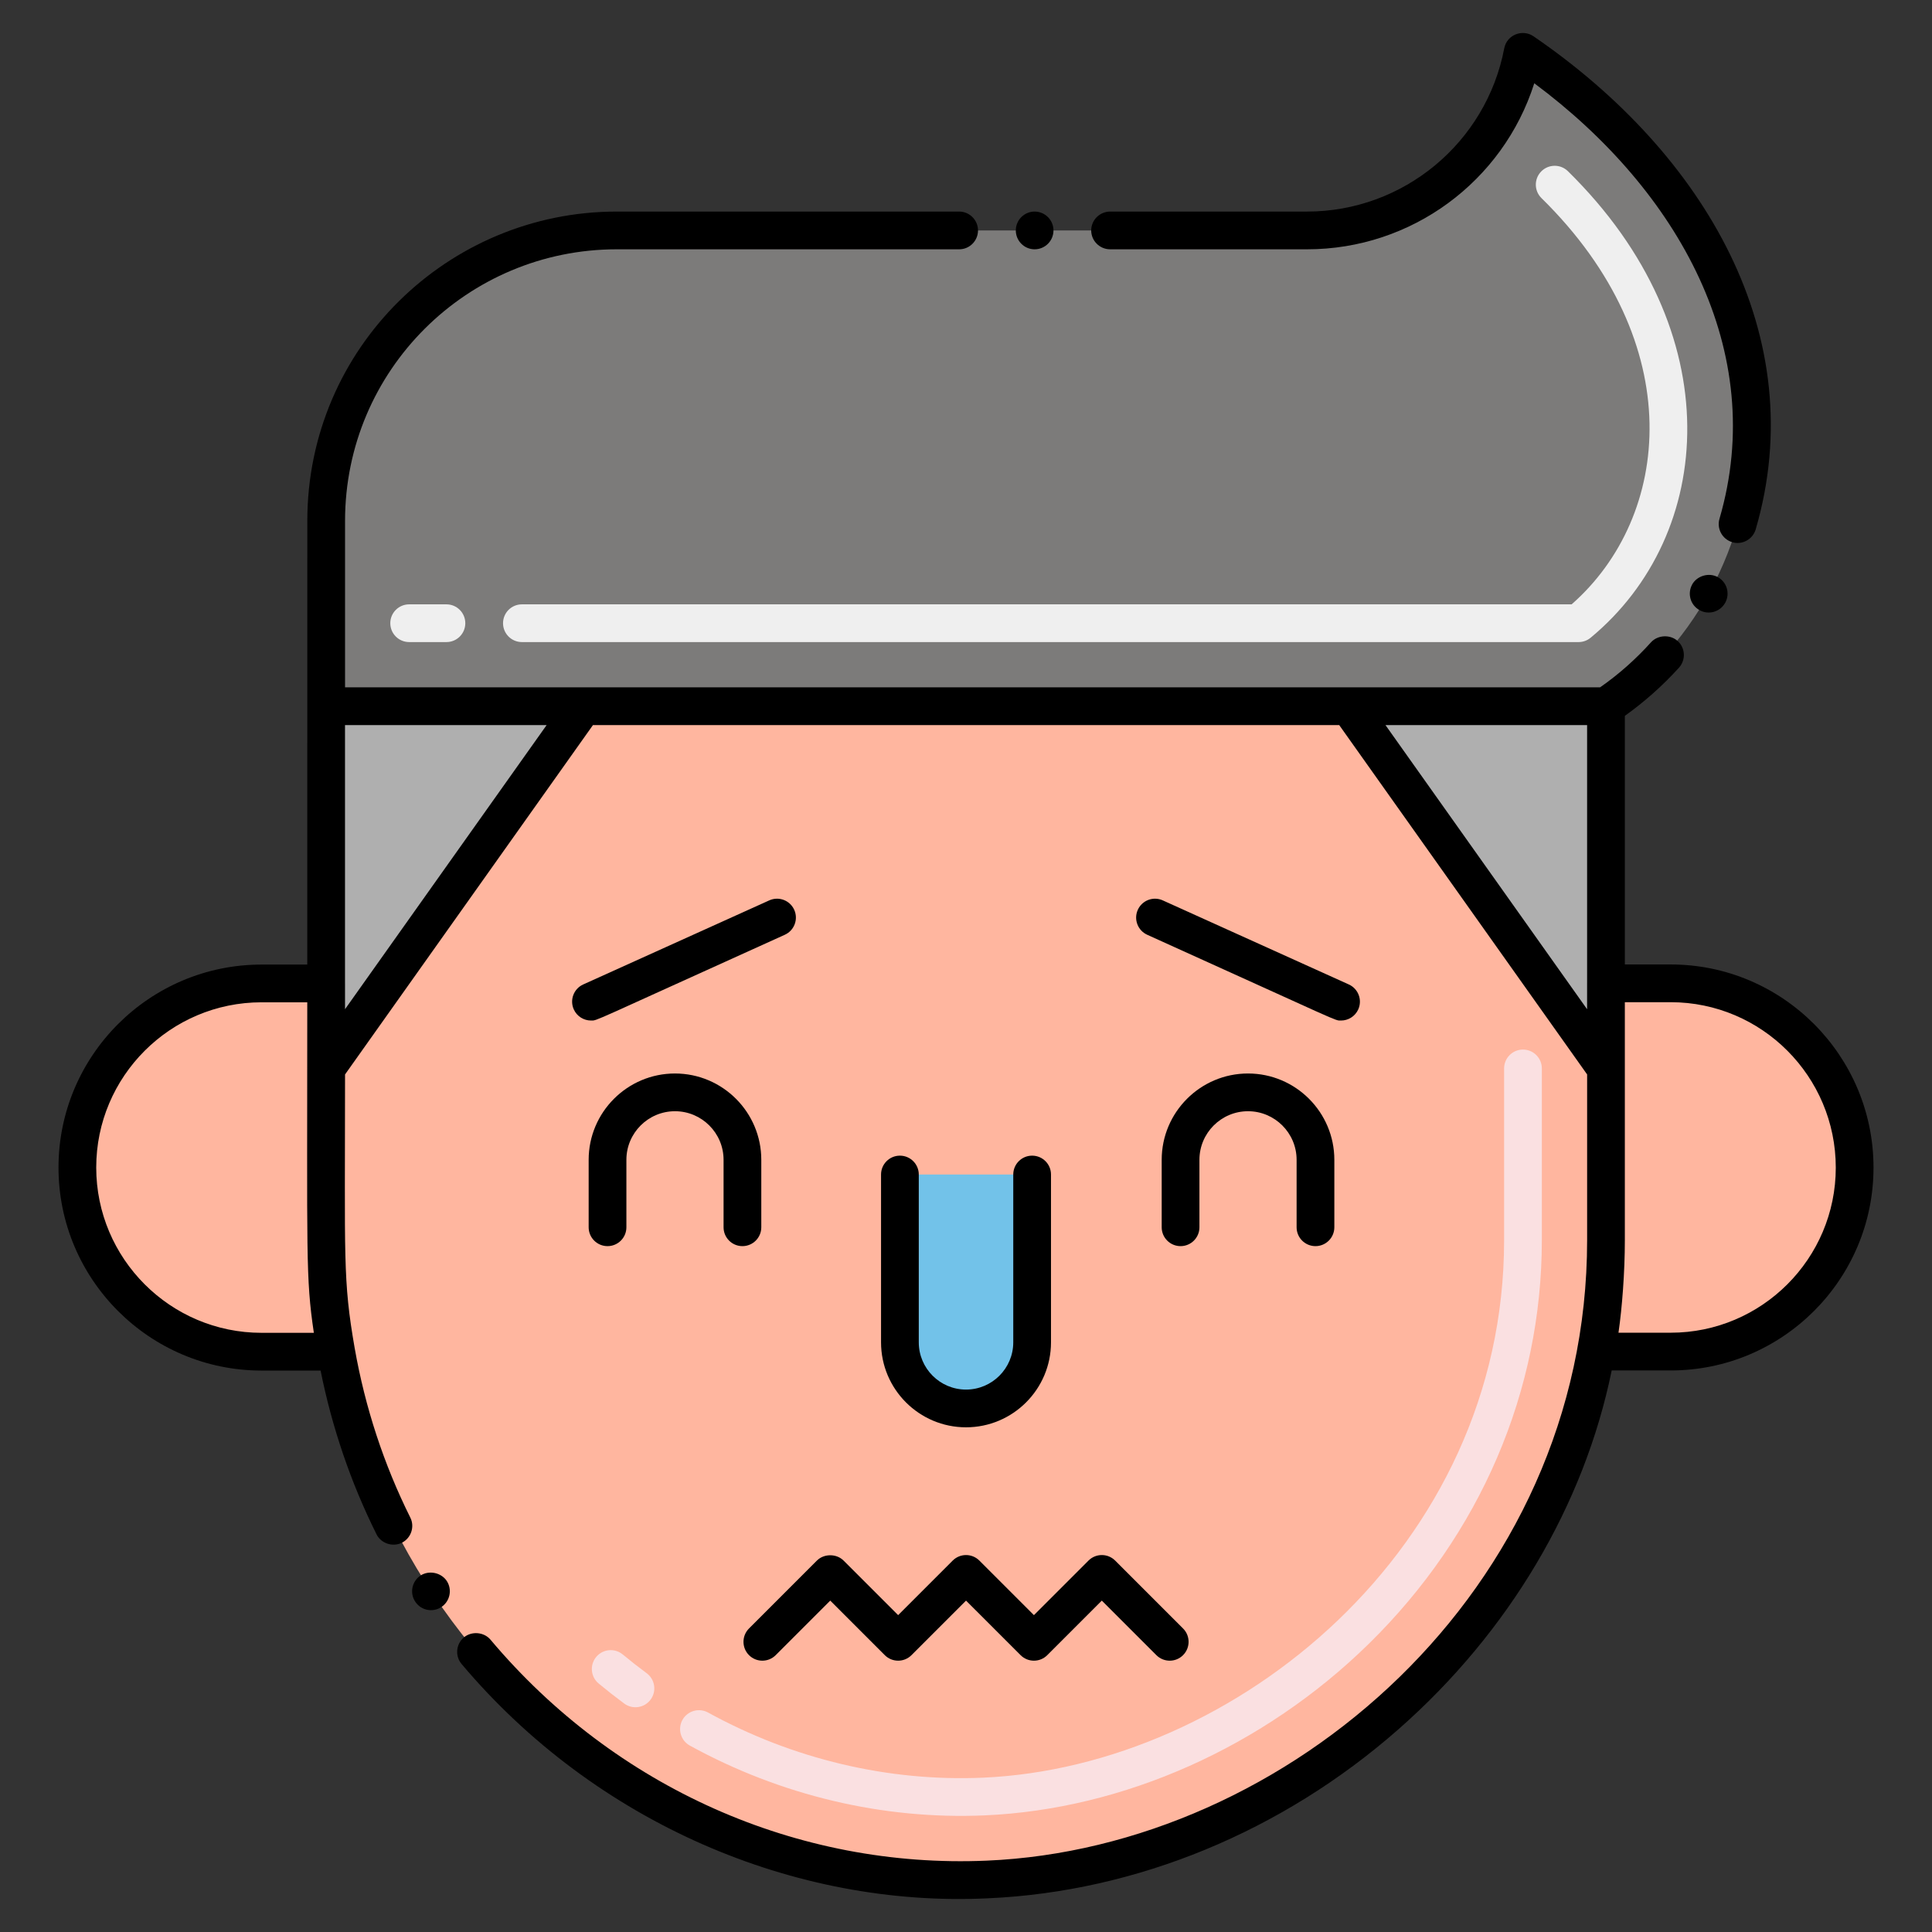 <svg enable-background="new 0 0 256 256" height="512" viewBox="0 0 256 256" width="512" xmlns="http://www.w3.org/2000/svg"><rect x="0" y="0" width="256" height="256" fill="#333333" stroke="none"/><g id="Layer_1"><g><g><g><path d="m43.206 93.572.019 70.762c0 48.705 40.939 86.743 87.612 84.706 42.063-1.836 81.964-37.721 81.964-84.706v-70.762z" fill="#ffb69f"/></g><g><path d="m212.799 93.579h-169.584l.002-24.544c0-21.475 17.479-38.499 38.499-38.499h91.475c13.966 0 25.969-9.941 28.586-23.665 41.611 28.511 35.412 70.341 11.022 86.708z" fill="#7c7b7a"/></g><g><path d="m44.539 179.106h-9.884c-13.497 0-24.405-10.922-24.405-24.405 0-13.44 10.88-24.391 24.405-24.391h8.561v34.019c0 8.612 1.323 14.777 1.323 14.777z" fill="#ffb69f"/></g><g><path d="m43.215 93.579v47.994l34.055-47.994z" fill="#afafaf"/></g><g><path d="m178.743 93.579 34.056 47.994v-47.994z" fill="#afafaf"/></g><g><path d="m245.75 154.715c0 13.44-10.866 24.376-24.376 24.376h-9.87c.91-4.779 1.294-9.728 1.294-14.762v-34.033h8.576c13.482 0 24.376 10.923 24.376 24.419z" fill="#ffb69f"/></g><g><path d="m119.243 155.63v22.238c0 4.838 3.922 8.759 8.759 8.759 4.838 0 8.759-3.922 8.759-8.759v-22.238z" fill="#72c2e9"/></g></g><g><g><path d="m91.41 231.301c-1.21-.665-1.651-2.185-.986-3.395.666-1.21 2.186-1.651 3.395-.987 11.229 6.172 23.88 9.182 36.429 8.633 33.349-1.456 69.054-30.42 69.054-71.218v-22.76c0-1.381 1.119-2.5 2.5-2.5s2.5 1.119 2.5 2.5v22.76c0 19.986-8.143 38.979-22.928 53.479-13.91 13.643-32.466 21.929-50.907 22.734-13.488.588-27.043-2.643-39.057-9.246zm-8.696-5.571c-1.149-.85-2.289-1.743-3.387-2.654-1.063-.882-1.209-2.458-.327-3.521.881-1.064 2.459-1.208 3.521-.327 1.026.852 2.091 1.686 3.166 2.481 1.11.821 1.345 2.387.523 3.497-.821 1.11-2.386 1.344-3.496.524z" fill="#fae0e1"/></g><g><path d="m209.17 85.079h-140.015c-1.381 0-2.5-1.119-2.5-2.5s1.119-2.5 2.5-2.5h139.094c13.229-11.63 15.62-34.567-3.996-53.827-.985-.967-1-2.55-.033-3.536.968-.984 2.551-.999 3.535-.033 21.635 21.241 19.535 48.156 3.008 61.822-.449.371-1.011.574-1.593.574zm-150.015 0h-4.939c-1.381 0-2.5-1.119-2.5-2.5s1.119-2.5 2.5-2.5h4.939c1.381 0 2.5 1.119 2.5 2.5s-1.119 2.5-2.5 2.5z" fill="#efefef"/></g><path d="m101.932 119.305-24.652 11.141c-1.259.569-1.817 2.05-1.249 3.308.418.924 1.327 1.471 2.28 1.471.877 0-.562.496 25.679-11.363 1.259-.569 1.817-2.05 1.249-3.308-.569-1.257-2.047-1.817-3.307-1.249z"/><path d="m179.974 133.754c.568-1.258.01-2.739-1.249-3.308l-24.651-11.141c-1.259-.57-2.739-.009-3.308 1.249-.568 1.258-.01 2.739 1.249 3.308 26.241 11.859 24.802 11.363 25.679 11.363.952 0 1.862-.547 2.28-1.471z"/><path d="m119.243 153.13c-1.381 0-2.5 1.119-2.5 2.5v22.237c0 6.208 5.051 11.259 11.259 11.259 6.209 0 11.26-5.051 11.26-11.259v-22.237c0-1.381-1.119-2.5-2.5-2.5s-2.5 1.119-2.5 2.5v22.237c0 3.451-2.809 6.259-6.26 6.259s-6.259-2.808-6.259-6.259v-22.237c0-1.381-1.119-2.5-2.5-2.5z"/><path d="m227.62 76.474c-1.17-.65-2.75-.19-3.4.97v.01c-.664 1.203-.232 2.733.98 3.39 1.192.68 2.721.239 3.39-.96 0-.01 0-.01.01-.01.663-1.222.232-2.732-.98-3.4z"/><path d="m232.64 70.144c7.454-25.559-6.682-49.765-29.45-65.34-1.453-.991-3.523-.201-3.87 1.6-2.39 12.53-13.38 21.63-26.13 21.63h-26.09c-1.38 0-2.51 1.12-2.51 2.5s1.13 2.5 2.51 2.5h26.09c13.842 0 25.967-8.979 30.11-22 19.115 14.212 31.025 35.501 24.54 57.71-.377 1.268.326 2.692 1.7 3.1 1.284.393 2.709-.363 3.1-1.7z"/><path d="m139.59 30.534c0-1.38-1.12-2.5-2.5-2.5-1.37 0-2.49 1.12-2.49 2.5s1.12 2.5 2.49 2.5c1.38 0 2.5-1.12 2.5-2.5z"/><path d="m55.729 208.764c-1.149.76-1.47 2.31-.71 3.46.752 1.16 2.311 1.477 3.46.72 1.15-.76 1.471-2.31.721-3.46-.74-1.111-2.35-1.45-3.471-.72z"/><path d="m64.99 217.264c-.851-1.02-2.5-1.16-3.521-.3-1.072.904-1.179 2.491-.31 3.52 17.705 21.023 44.114 32.304 69.779 31.05 19.641-.88 38.95-8.84 54.38-22.41 14.638-12.875 24.592-29.686 28.239-47.532h7.816c14.819 0 26.876-12.057 26.876-26.876 0-14.843-12.057-26.919-26.876-26.919h-6.073v-32.94c2.592-1.86 5.01-3.995 7.18-6.393.92-1.03.84-2.61-.189-3.53-.98-.89-2.63-.81-3.521.17 0 0 0 .01-.01.01-2.02 2.24-4.28 4.25-6.74 5.96-7.756 0-158.548 0-166.3 0v-22.04c0-20.004 16.223-36 36-36h45.38c1.37 0 2.49-1.12 2.49-2.5 0-1.37-1.12-2.5-2.49-2.5h-45.38c-22.356 0-41 18.062-41 41-.013 33.86-.011 14.545-.005 58.777h-6.059c-14.836 0-26.905 12.063-26.905 26.891 0 14.835 12.069 26.905 26.905 26.905h7.823c1.516 7.551 3.999 14.845 7.412 21.698.59 1.2 2.13 1.72 3.351 1.12 1.24-.62 1.738-2.135 1.119-3.35-3.51-7.05-5.979-14.58-7.359-22.41l-.002-.003c-1.59-9.142-1.281-11.685-1.281-36.292l32.85-46.294h98.881l32.851 46.294v21.962c0 46.504-39.842 80.534-79.568 82.214-25.049 1.083-49.248-9.675-65.743-29.282zm150.31-52.931v-31.537h6.074c12.063 0 21.876 9.833 21.876 21.919 0 12.063-9.813 21.876-21.876 21.876h-6.917c.48-3.294.843-8.029.843-12.258zm-180.645 12.273c-12.078 0-21.905-9.827-21.905-21.905 0-12.07 9.827-21.891 21.905-21.891h6.06c0 34.009-.223 36.369.871 43.795h-6.931zm11.062-42.879v-3.417c0-.007-.002-.013-.002-.02v-34.211h26.716zm137.866-37.648h26.716l.001 34.199c0 .006-.002.012-.002.019v3.431z"/><path d="m108.243 206.785-8.995 8.996c-.977.976-.977 2.559 0 3.536.977.976 2.559.976 3.535 0l7.228-7.228 7.229 7.228c.977.977 2.559.977 3.535 0l7.229-7.228 7.229 7.228c.977.977 2.559.977 3.535 0l7.229-7.228 7.229 7.228c.977.977 2.559.977 3.535 0 .977-.976.977-2.559 0-3.535l-8.996-8.996c-.977-.977-2.559-.977-3.535 0l-7.229 7.228-7.229-7.228c-.977-.977-2.559-.977-3.535 0l-7.229 7.228-7.229-7.228c-.938-.94-2.598-.939-3.536-.001z"/><path d="m98.375 165.119c1.381 0 2.5-1.119 2.5-2.5v-8.938c0-6.307-5.131-11.438-11.438-11.438s-11.437 5.131-11.437 11.438v8.938c0 1.381 1.119 2.5 2.5 2.5s2.5-1.119 2.5-2.5v-8.938c0-3.55 2.888-6.438 6.438-6.438s6.438 2.888 6.438 6.438v8.938c-.001 1.38 1.118 2.5 2.499 2.5z"/><path d="m174.307 165.119c1.381 0 2.5-1.119 2.5-2.5v-8.938c0-6.307-5.131-11.438-11.438-11.438s-11.438 5.131-11.438 11.438v8.938c0 1.381 1.119 2.5 2.5 2.5s2.5-1.119 2.5-2.5v-8.938c0-3.55 2.888-6.438 6.438-6.438s6.438 2.888 6.438 6.438v8.938c0 1.38 1.119 2.5 2.5 2.5z"/></g></g></g></svg>